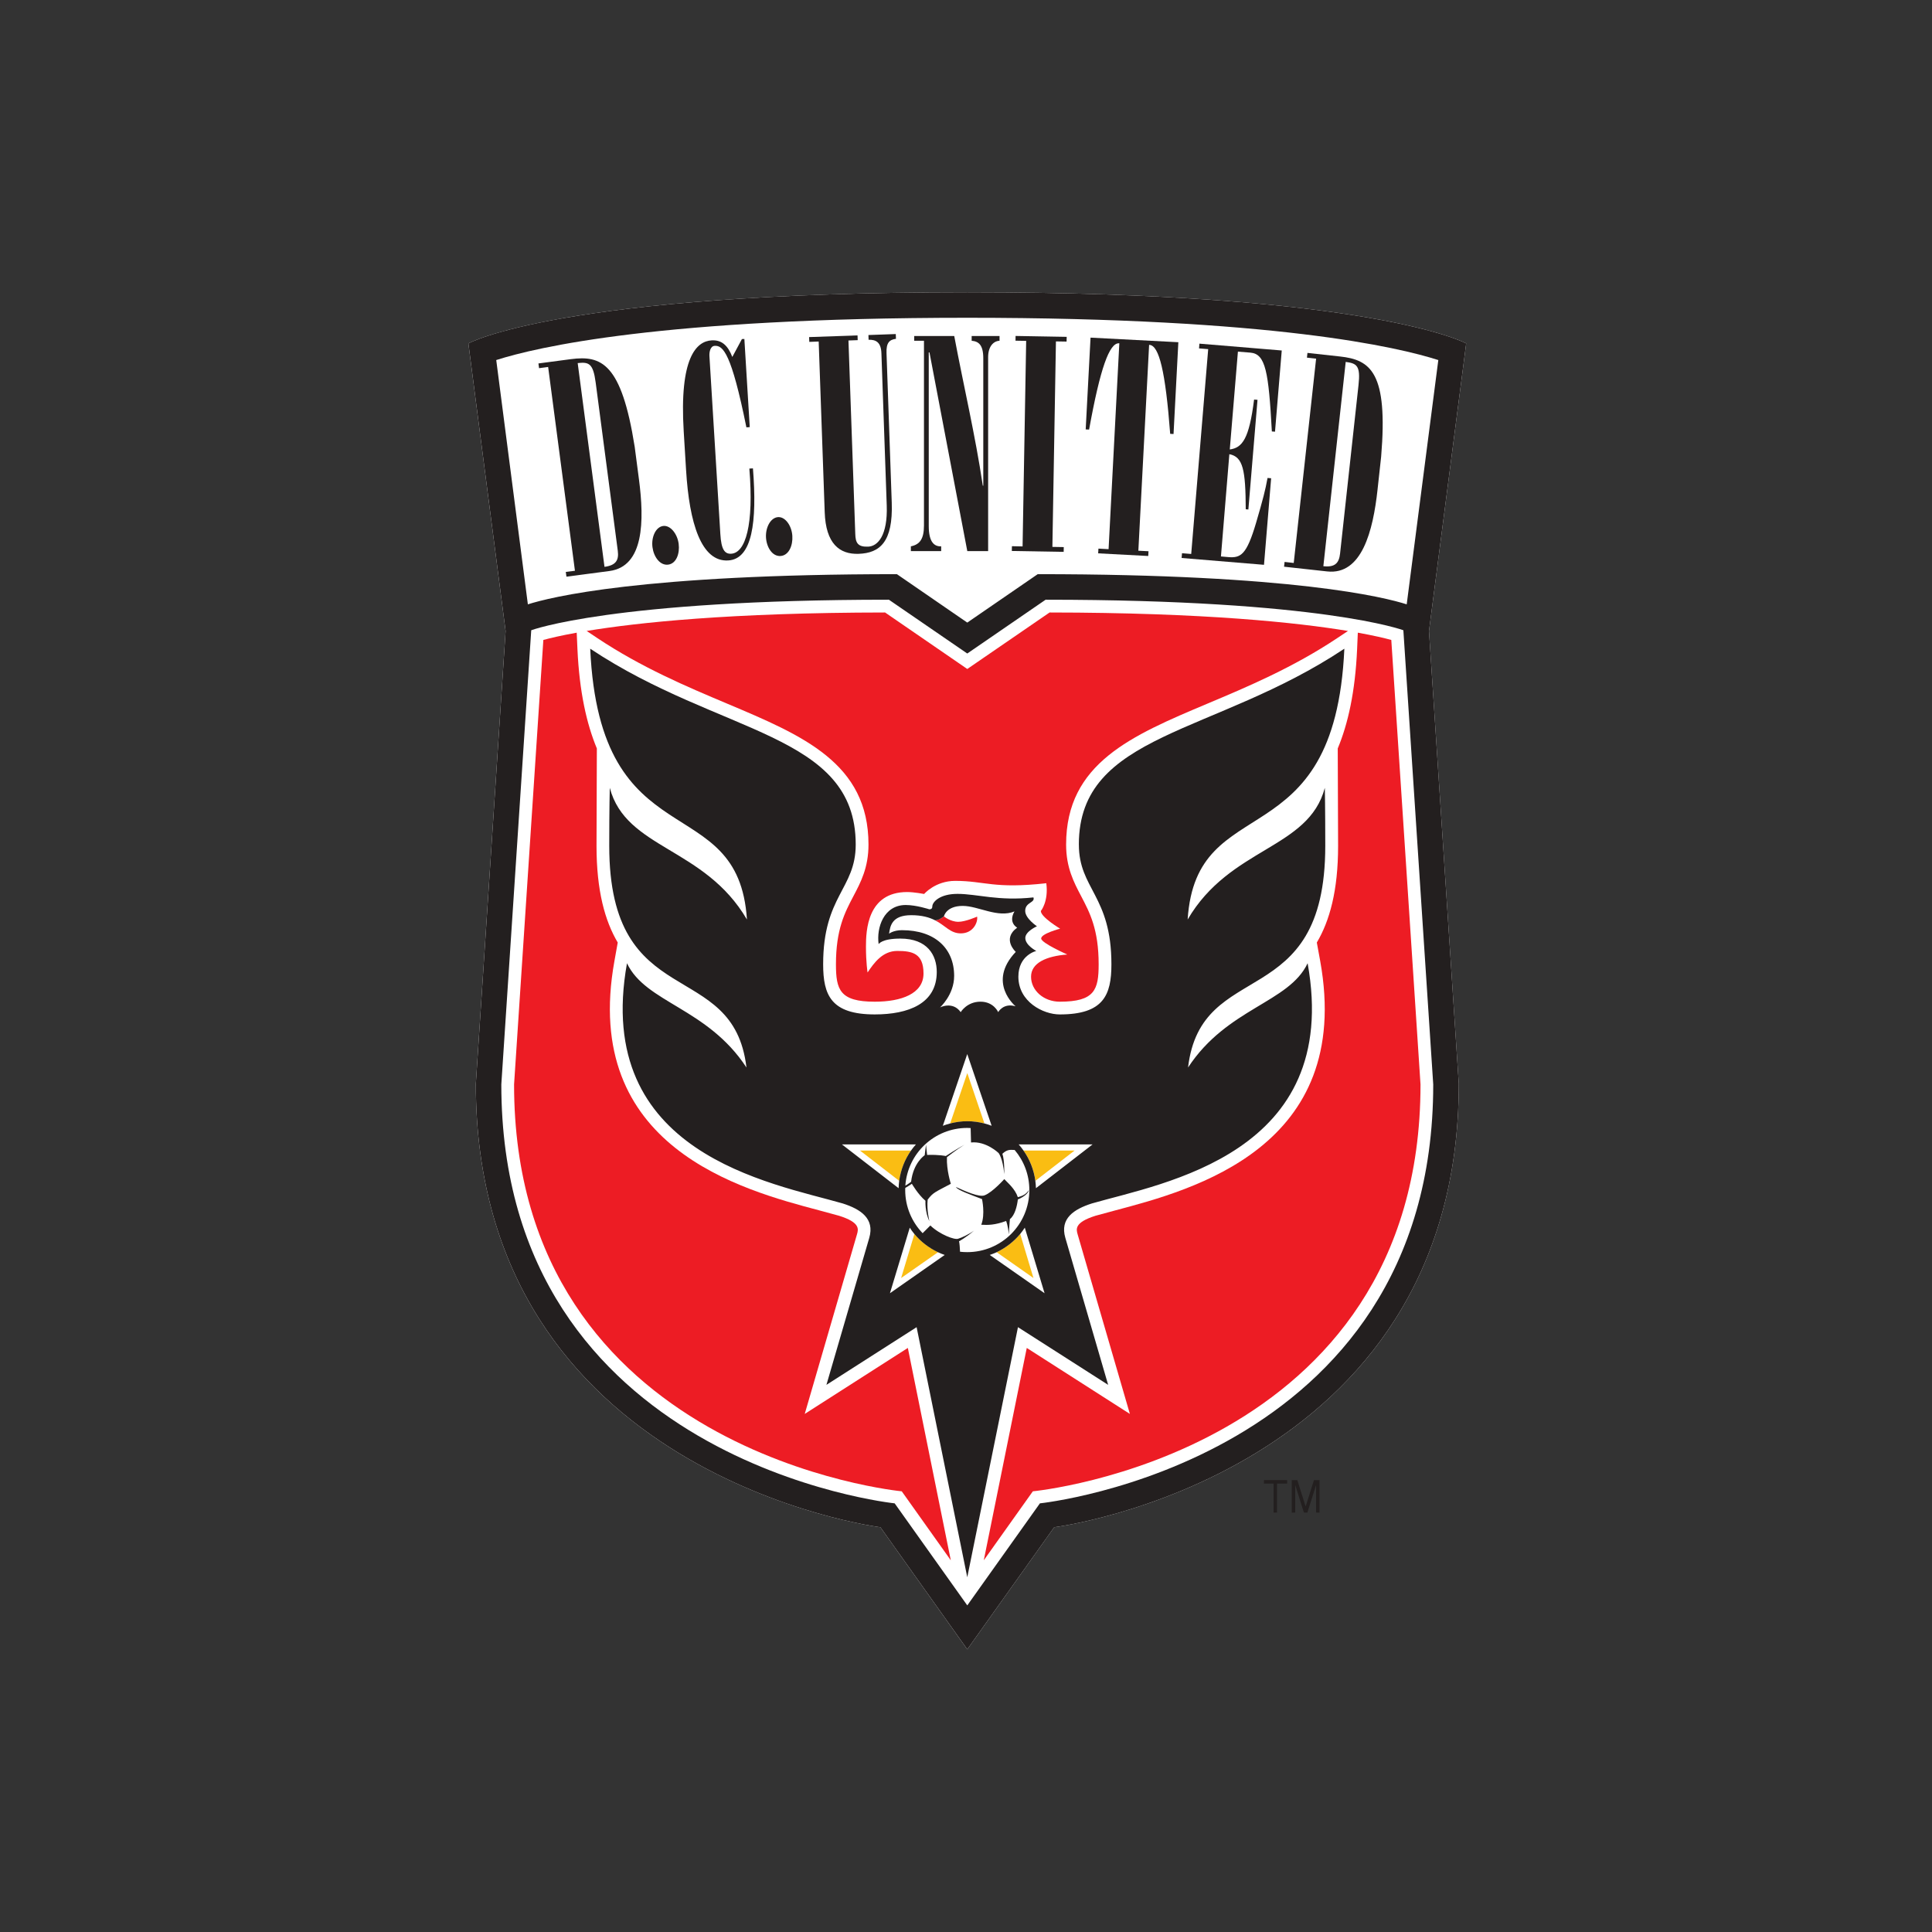 <svg width="512" height="512" viewBox="0 0 512 512" xmlns="http://www.w3.org/2000/svg" xmlns:sketch="http://www.bohemiancoding.com/sketch/ns"><rect x="0" y="0" width="512" height="512" fill="#333333" stroke="none"/><title>dc-united</title><desc>Created with Sketch.</desc><g sketch:type="MSLayerGroup" fill="none"><path d="M386.591 287.235c0 103.98-107.224 117.503-107.224 117.503l-23.03 32.357-23.02-32.357s-107.217-13.522-107.217-117.503l7.89-119.994-9.862-76.231s24.358-13.56 132.209-13.56 132.216 13.56 132.216 13.56l-9.858 76.231 7.896 119.994" fill="#fff" sketch:type="MSShapeGroup"/><path d="M355.126 146.735l4.892-44.668c.572-5.166-.469-5.765-3.396-6.156l-5.924 54.14c3.065.344 4.154-.809 4.429-3.316" fill="#fff" sketch:type="MSShapeGroup"/><path d="M163.717 145.941l-5.855-44.552c-.677-5.157-1.823-5.479-4.767-5.172l7.102 53.997c3.059-.397 3.847-1.772 3.52-4.274" fill="#fff" sketch:type="MSShapeGroup"/><path d="M237.689 152.162l18.65 12.831 18.665-12.831c67.715 0 91.998 6.134 97.788 7.996l8.376-64.738c-10.553-3.385-43.642-11.206-124.829-11.206-81.184 0-114.266 7.823-124.83 11.206l8.381 64.738c5.813-1.862 30.081-7.996 97.799-7.996zm102.734-3.242l2.425.275 5.933-54.15-2.432-.264.136-1.259 8.609.947c8.108.889 12.796 4.183 10.919 26.575l-.952 8.7c-1.2 10.963-4.164 22.699-13.354 21.689l-11.419-1.248.135-1.263v-.001zm-27.18-2.312l2.436.201 4.504-54.283-2.425-.196.101-1.259 21.815 1.809-1.786 21.525-.83-.064c-.871-15.813-1.654-20.546-5.682-20.885l-3.319-.269-2.156 25.92c3.33-.433 5.138-2.813 6.442-13.222l.909.074-2.416 29.06-.703-.058c-.037-10.445-.717-13.904-4.344-14.597l-2.23 27.099 1.913.169c3.33.275 4.877-.55 7.388-9.043 1.883-6.411 2.452-8.653 3.05-11.925l.952.079-1.891 22.937-21.833-1.809.104-1.264v.001zm-24.24-57.138l23.269 1.216-1.275 24.333-.885-.053c-1.261-16.643-2.946-23.359-5.461-23.572l-.128-.006-2.848 54.553 2.692.137-.069 1.263-13.268-.704.068-1.254 2.69.149 2.848-54.562-.122-.006c-2.504-.047-4.914 6.452-7.885 22.868l-.903-.042 1.279-24.323-.001.001zm-20.838 55.277l2.826.058.953-54.474-2.828-.047.021-1.259 13.544.237-.032 1.259-2.821-.047-.935 54.451 3.009.058-.019 1.263-13.745-.237.026-1.264zm-26.777.037c2.373-.471 3.473-1.979 3.473-5.526v-48.952h-2.585v-1.259h10.607c2.484 13.243 5.571 26.253 7.568 39.654h.129v-33.741c0-3.543-1.214-4.49-3.084-4.654v-1.259h7.394v1.259c-1.675.085-3.023 1.581-3.023 4.342v51.401h-5.528l-10.02-52.664c-.064-.079-.122 0-.19 0v46.033c0 4.263 1.485 5.452 3.292 5.368v1.264h-8.033v-1.265zm-14.131-55.906l.042 1.259-2.447.09 1.802 51.29c.069 2.284.623 3.459 3.392 3.353 2.563-.085 5.226-2.941 4.946-10.899l-1.405-40.342c-.1-2.914-1.417-3.649-3.398-3.586l-.042-1.259 7.24-.26.053 1.264c-1.738.222-2.606 1.037-2.504 3.797l1.385 39.628c.359 10.397-3.129 13.369-8.778 13.554-5.063.18-8.703-2.698-8.984-11.042l-1.601-45.224-2.489.096-.053-1.264 12.842-.455zm-21.049 48.164c1.919-.122 3.614 2.306 3.774 4.982.169 2.587-.961 5.193-3.149 5.321-2.167.137-3.678-2.306-3.836-4.892-.148-2.676 1.215-5.289 3.213-5.411h-.001zm-17.623-46.841c2.764-.169 4.35 1.47 5.486 4.394l2.547-4.733.645-.032 1.426 23.371-.888.053c-3.969-19.663-6.173-21.742-8.408-21.599-1.157.064-1.448 1.666-1.385 2.692l2.891 47.206c.237 4.088 1.157 5.294 2.891 5.189 3.784-.222 6.024-7.631 4.799-22.561l.946-.058c1.142 14.305-.201 24.016-6.538 24.402-7.166.45-10.332-9.943-11.172-23.873l-.634-10.308c-1.195-19.59 3.371-23.894 7.394-24.143h-.003zm-12.845 49.19c1.913-.249 3.763 2.052 4.117 4.712.333 2.576-.608 5.247-2.769 5.532-2.167.28-3.832-2.041-4.169-4.617-.354-2.671.856-5.368 2.822-5.627zm-24.458-44.207c8.08-1.064 13.403 1.011 16.917 23.212l1.136 8.683c1.437 10.942 1.337 23.037-7.821 24.243l-11.399 1.502-.169-1.259 2.421-.307-7.102-54.008-2.41.318-.158-1.248 8.588-1.137-.003.001z" fill="#fff" sketch:type="MSShapeGroup"/><path d="M277.101 158.93l-20.759 14.264-20.769-14.264c-73.288 0-94.787 8.092-94.787 8.092l-7.926 120.364c0 100.202 104.242 111.02 104.242 111.02l19.242 27.04 19.242-27.04s104.244-10.815 104.244-111.02l-7.918-120.364s-21.508-8.092-94.806-8.092h-.006zm-42.537 3.385l21.784 14.977 21.804-14.977c41.19.042 65.738 2.692 79.087 4.903l-2.832 1.883c-11.717 7.806-23.75 12.884-34.367 17.352-20.125 8.478-37.5 15.792-37.5 37.359 0 6.104 2.031 9.98 3.999 13.708 2.267 4.321 4.617 8.785 4.617 18.024 0 6.742-1.018 9.915-10.299 9.915-4.244 0-7.61-2.971-7.61-6.608 0-3.641 3.974-5.459 9.608-5.898 0 0-6.923-3.031-6.923-4.251 0-1.29 5.021-2.591 5.021-2.591s-5.11-3.041-5.11-4.686c0 0 2.081-2.491 1.447-7.356-13.96 1.561-16.258-.623-24.14-.623-5.29 0-8.233 3.464-8.233 3.464s-2.69-.508-4.497-.508c-10.585 0-10.923 10.229-10.923 14.469 0 4.257.429 6.849.429 6.849 1.733-2.591 3.99-5.712 7.879-5.712 3.9 0 6.939.603 6.939 5.976s-5.887 7.478-12.916 7.478c-9.269 0-10.289-3.173-10.289-9.916 0-9.239 2.352-13.703 4.619-18.024 1.972-3.728 4.011-7.605 4.011-13.708 0-21.567-17.376-28.881-37.516-37.359-10.601-4.469-22.629-9.546-34.356-17.352l-2.822-1.883c13.35-2.21 37.887-4.86 79.091-4.903l-.001-.001zm116.539 46.473s.122 5.236.122 15.38c0 44.668-32.896 29.267-36.369 58.736 10.368-15.819 26.741-17.125 31.692-27.628 9.086 50.564-38.333 58.222-57.164 63.648-4.794 1.529-8.545 4.003-7.044 9.118l11.348 38.962-23.91-15.286-13.429 66.278-13.423-66.278-23.903 15.286 11.352-38.962c1.469-5.114-2.273-7.589-7.05-9.118-18.846-5.426-66.244-13.085-57.16-63.648 4.941 10.504 21.308 11.809 31.661 27.628-3.473-29.469-36.365-14.068-36.365-58.736 0-10.144.143-15.38.143-15.38 4.302 16.295 25.092 15.638 36.354 34.9-2.256-35.132-38.98-15.358-41.538-71.772 34.446 22.958 70.361 22.254 70.361 51.898 0 11.805-8.624 13.518-8.624 31.732 0 8.154 2.071 13.29 13.672 13.29 8.925 0 16.43-2.851 16.43-11.245 0-4.425-2.442-8.846-9.644-8.846-5.01 0-5.755 1.476-5.755 1.476-.619-4.326 1.337-10.382 7.181-10.382 2.807 0 6.241 1.137 6.241 1.137.592 0 .803-.286.803-.751 0-1.164 1.96-3.332 6.658-3.332 5.238 0 10.825 1.962 20.14.93.497 1.47-2.188 1.237-2.188 3.575 0 2.026 3.118 4.072 3.118 4.072s-3.086 1.354-3.086 3.11c0 1.936 2.907 3.432 2.907 3.432s-4.749 1.1-4.749 6.812c0 6.635 6.535 10.011 10.975 10.011 11.606 0 13.683-5.136 13.683-13.29 0-18.214-8.619-19.927-8.619-31.732 0-29.642 35.929-28.94 70.355-51.898-2.542 56.415-39.287 36.64-41.529 71.772 11.252-19.261 32.054-18.605 36.356-34.9h-.004zm-112.119 186.425s-102.741-9.7-102.741-107.827c.015 0 6.68-101.24 7.763-117.793 1.686-.46 4.56-1.158 8.837-1.924l.196 4.4c.523 11.312 2.436 19.769 5.142 26.279l-.09 25.82c0 11.905 2.241 19.891 5.623 25.613l-.877 4.897c-8.905 49.37 33.774 60.651 54.274 66.081l5.269 1.433c5.644 1.777 5.127 3.564 4.745 4.903l-13.856 47.613 27.332-17.489 11.378 56.272-12.995-18.278zm34.737 0l-13 18.278 11.394-56.272 27.323 17.489-13.851-47.613c-.376-1.338-.899-3.125 4.735-4.903l5.279-1.433c20.483-5.433 63.185-16.712 54.274-66.081 0 0-.454-2.449-.894-4.897 3.383-5.722 5.64-13.708 5.64-25.613l-.099-25.82c2.718-6.51 4.62-14.966 5.134-26.279l.189-4.4c4.287.766 7.162 1.465 8.87 1.924 1.072 16.553 7.732 117.793 7.742 117.793 0 98.127-102.735 107.827-102.735 107.827z" fill="#fff" sketch:type="MSShapeGroup"/><path d="M249.867 298.346c.64-.237 1.289-.45 1.934-.612l4.54-13.357 4.545 13.357c.651.162 1.306.373 1.923.612l-6.468-19.007-6.474 19.007" fill="#fff" sketch:type="MSShapeGroup"/><path d="M271.24 304.903h13.534l-10.389 8.034c.085.647.137 1.29.164 1.947l15.009-11.596h-19.591c.444.512.889 1.047 1.274 1.619" fill="#fff" sketch:type="MSShapeGroup"/><path d="M238.298 312.934l-10.395-8.034h13.534c.407-.569.83-1.098 1.3-1.613h-19.602l15.009 11.592c.021-.655.074-1.301.153-1.947" fill="#fff" sketch:type="MSShapeGroup"/><path d="M270.363 327.02l3.514 11.673-9.751-6.84c-.604.269-1.204.518-1.822.73l14.521 10.139-5.238-17.378c-.379.582-.788 1.137-1.226 1.676" fill="#fff" sketch:type="MSShapeGroup"/><path d="M238.803 338.693l3.525-11.673c-.444-.539-.862-1.094-1.226-1.676l-5.247 17.378 14.513-10.139c-.608-.211-1.204-.455-1.786-.73l-9.777 6.84h-.001" fill="#fff" sketch:type="MSShapeGroup"/><path d="M272.788 315.374c0-4.046-1.453-7.748-3.881-10.611-1.378-.1-2.07-.09-3.265 1.005.606 1.697.502 5.389.502 5.389-.397-4.295-1.507-5.595-1.507-5.595s-3.299-3.205-7.299-2.792l-.099-3.824c-.29-.021-.592-.032-.899-.032-8.699 0-15.813 6.744-16.415 15.29.814-.433 1.533-1.026 1.533-1.026.587-5.108 3.599-7.019 3.599-7.019l.339-2.792.301 2.703c3.24-.107 4.946.29 4.946.29 2.542-1.651 4.946-2.995 4.946-2.995-2.246 1.397-4.64 3.306-4.64 3.306-.148 3.448 1.041 7.049 1.041 7.049-4.191 2.242-4.645 2.242-6.146 4.189-.296 2.702.45 5.7.45 5.7-1.204-2.394-1.036-5.393-1.036-5.393-1.955-1.645-3.605-4.496-3.605-4.496-.508.371-1.443.921-1.744 1.094l-.015.555c0 4.443 1.759 8.472 4.613 11.44l2.045-2.042c2.495 2.402 6.495 3.893 7.394 3.503.845-.233 2.886-1.179 4.186-2.147-1.972 1.724-3.99 2.851-3.99 2.851.153.305.254 2.041.28 2.751.64.069 1.279.106 1.919.106 9.095 0 16.447-7.366 16.447-16.459m-5.444 11.799c-.2-2.401-.712-3.596-.712-3.596-2.987 1.094-4.794 1.094-6.59.994 1.1-2.798.201-6.801.201-6.801-2.901-1.107-6.606-2.412-6.897-3.195 2.399 1.091 6.205 2.792 7.589 2.195 2.109-.804 5.211-4.3 5.211-4.3.9 1 2.808 2.496 3.593 4.797 1.49-.397 2.262-.894 2.926-1.894-.32 1.497-2.926 2.492-2.926 2.492-.19 1.712-.788 4.208-2.098 5.204-.1.703-.296 4.103-.296 4.103" fill="#fff" sketch:type="MSShapeGroup"/><path d="M252.869 258.627c0 5.008-3.763 8.361-3.763 8.361s3.345-1.761 5.496 1.237c0 0 1.618-2.771 5.247-2.771 3.514 0 4.688 2.771 4.688 2.771s1.353-2.523 4.613-1.544c0 0-7.678-6.299.042-14.422 0 0-3.778-3.421.38-6.42 0 0-2.459-1.28-.724-4.306-4.413 1.83-9.587-1.459-13.704-1.459-4.423 0-4.989 2.771-4.989 2.771s1.712 1.444 3.821 1.444c1.881 0 4.968-1.37 4.968-1.37.251 1.433-1 4.438-4.325 4.438-2.78 0-4.017-2.031-6.791-3.459-1.507-.766-3.451-1.365-6.336-1.365-5.127 0-5.586 2.835-5.872 4.908 0 0 1.104-.936 3.441-.936 8.651 0 13.804 4.776 13.804 12.121" fill="#fff" sketch:type="MSShapeGroup"/><path d="M334.958 393.158h2.547v7.689h.92v-7.689h2.678v-.909h-6.145v.909" fill="#231F1F" sketch:type="MSShapeGroup"/><path d="M346.009 399.241l-2.205-6.991h-1.483v8.599h.928v-7.309l2.293 7.309h.927l2.309-7.309v7.309h.909v-8.599h-1.475l-2.203 6.991" fill="#231F1F" sketch:type="MSShapeGroup"/><path d="M271.24 304.903c1.648 2.326 2.749 5.061 3.145 8.034l10.388-8.034h-13.534.001" fill="#FABD13" sketch:type="MSShapeGroup"/><path d="M251.802 297.733c1.453-.382 2.975-.598 4.54-.598 1.58 0 3.09.217 4.545.598l-4.545-13.357-4.54 13.357" fill="#FABD13" sketch:type="MSShapeGroup"/><path d="M227.904 304.903l10.395 8.034c.407-2.973 1.507-5.708 3.14-8.034h-13.534" fill="#FABD13" sketch:type="MSShapeGroup"/><path d="M242.329 327.02l-3.525 11.673 9.777-6.84c-2.421-1.147-4.566-2.798-6.252-4.833" fill="#FABD13" sketch:type="MSShapeGroup"/><path d="M264.127 331.852l9.751 6.838-3.514-11.673c-1.686 2.037-3.832 3.689-6.237 4.835" fill="#FABD13" sketch:type="MSShapeGroup"/><path d="M368.706 169.591c-1.707-.46-4.583-1.158-8.87-1.924l-.189 4.4c-.512 11.317-2.416 19.769-5.132 26.279l.096 25.82c0 11.91-2.256 19.895-5.639 25.613.438 2.449.894 4.897.894 4.897 8.91 49.37-33.79 60.651-54.274 66.081l-5.279 1.433c-5.634 1.777-5.11 3.564-4.735 4.903l13.851 47.613-27.327-17.489-11.388 56.272 13-18.278s102.735-9.701 102.735-107.827c-.015 0-6.669-101.24-7.742-117.793" fill="#ED1C24" sketch:type="MSShapeGroup"/><path d="M192.643 186.45c20.14 8.483 37.516 15.792 37.516 37.365 0 6.104-2.04 9.975-4.011 13.708-2.267 4.315-4.613 8.779-4.613 18.024 0 6.737 1.014 9.915 10.289 9.915 7.023 0 12.916-2.109 12.916-7.475 0-5.375-3.044-5.977-6.944-5.977-3.889 0-6.141 3.116-7.879 5.707 0 0-.429-2.591-.429-6.849 0-4.242.339-14.469 10.923-14.469 1.812 0 4.497.512 4.497.512s2.944-3.47 8.233-3.47c7.879 0 10.178 2.184 24.14.623.641 4.871-1.447 7.362-1.447 7.362 0 1.64 5.11 4.681 5.11 4.681s-5.021 1.301-5.021 2.596c0 1.216 6.922 4.251 6.922 4.251-5.627.433-9.605 2.253-9.605 5.891 0 3.643 3.365 6.615 7.609 6.615 9.281 0 10.306-3.178 10.306-9.915 0-9.244-2.359-13.708-4.623-18.024-1.967-3.734-4-7.605-4-13.708 0-21.573 17.375-28.881 37.5-37.365 10.615-4.464 22.65-9.546 34.367-17.352l2.833-1.883c-13.349-2.21-37.896-4.86-79.082-4.897l-21.809 14.972-21.784-14.972c-41.205.037-65.742 2.687-79.091 4.897l2.828 1.883c11.721 7.806 23.75 12.889 34.351 17.352" fill="#ED1C24" sketch:type="MSShapeGroup"/><path d="M213.262 374.707l13.851-47.613c.38-1.338.903-3.125-4.745-4.903l-5.269-1.432c-20.499-5.433-63.174-16.714-54.27-66.082l.877-4.897c-3.383-5.718-5.623-13.703-5.623-25.613l.09-25.82c-2.705-6.51-4.619-14.962-5.142-26.279l-.196-4.4c-4.28.766-7.151 1.465-8.841 1.924-1.084 16.553-7.747 117.794-7.759 117.794 0 98.125 102.741 107.827 102.741 107.827l12.995 18.278-11.384-56.274-27.327 17.49h.001" fill="#ED1C24" sketch:type="MSShapeGroup"/><path d="M253.98 244.289c-2.109 0-3.827-1.438-3.827-1.438-1.125.878-1.913 1.047-2.32 1.052 2.769 1.427 4.006 3.453 6.791 3.453 3.324 0 4.577-3.005 4.319-4.438 0 0-3.083 1.37-4.964 1.37" fill="#ED1C24" sketch:type="MSShapeGroup"/><path d="M388.553 91.008s-24.362-13.56-132.214-13.56c-107.851 0-132.209 13.56-132.209 13.56l9.862 76.231-7.89 119.994c0 103.98 107.217 117.508 107.217 117.508l23.02 32.351 23.031-32.351s107.224-13.528 107.224-117.508l-7.897-119.994 9.856-76.231zm-257.044 4.411c10.564-3.385 43.647-11.206 124.83-11.206 81.19 0 114.277 7.823 124.829 11.206l-8.376 64.738c-5.79-1.856-30.073-7.996-97.788-7.996l-18.665 12.831-18.65-12.831c-67.719 0-91.986 6.14-97.799 7.996l-8.381-64.738zm248.313 191.963c0 100.207-104.237 111.021-104.237 111.021l-19.246 27.042-19.242-27.042s-104.242-10.815-104.242-111.021l7.926-120.36s21.498-8.092 94.787-8.092l20.769 14.258 20.759-14.258c73.3 0 94.808 8.092 94.808 8.092l7.917 120.36h.003z" fill="#231F1F" sketch:type="MSShapeGroup"/><path d="M285.912 223.813c0 11.805 8.624 13.518 8.624 31.732 0 8.154-2.083 13.29-13.687 13.29-4.434 0-10.97-3.374-10.97-10.011 0-5.718 4.745-6.812 4.745-6.812s-2.907-1.502-2.907-3.432c0-1.756 3.084-3.11 3.084-3.11s-3.112-2.052-3.112-4.072c0-2.342 2.685-2.11 2.184-3.575-9.311 1.032-14.905-.936-20.136-.936-4.698 0-6.664 2.169-6.664 3.336 0 .465-.211.751-.798.751 0 0-3.441-1.137-6.246-1.137-5.845 0-7.8 6.05-7.177 10.376 0 0 .745-1.476 5.75-1.476 7.204 0 9.65 4.426 9.65 8.847 0 8.393-7.505 11.249-16.43 11.249-11.6 0-13.677-5.136-13.677-13.29 0-18.214 8.63-19.927 8.63-31.732 0-29.648-35.915-28.945-70.361-51.898 2.553 56.415 39.281 36.64 41.533 71.772-11.262-19.261-32.047-18.611-36.348-34.9 0 0-.143 5.236-.143 15.374 0 44.674 32.892 29.273 36.365 58.742-10.359-15.819-26.719-17.125-31.661-27.633-9.085 50.565 38.314 58.228 57.154 63.654 4.782 1.523 8.519 4.003 7.055 9.112l-11.358 38.967 23.903-15.286 13.423 66.278 13.435-66.278 23.901 15.286-11.348-38.967c-1.494-5.108 2.257-7.589 7.045-9.112 18.834-5.426 66.253-13.089 57.165-63.654-4.946 10.508-21.319 11.814-31.686 27.633 3.466-29.469 36.363-14.068 36.363-58.742 0-10.139-.117-15.374-.117-15.374-4.302 16.289-25.108 15.638-36.354 34.9 2.241-35.132 38.98-15.358 41.527-71.772-34.431 22.953-70.362 22.249-70.362 51.898l.006.001zm-31.771 105.158s2.019-1.122 3.99-2.851c-1.306.968-3.34 1.915-4.186 2.147-.903.397-4.905-1.1-7.394-3.503l-2.045 2.042c-2.854-2.962-4.619-6.991-4.619-11.44l.021-.555c.301-.176 1.236-.719 1.744-1.095 0 0 1.648 2.852 3.599 4.497 0 0-.164 2.999 1.041 5.4 0 0-.745-2.999-.45-5.701 1.496-1.952 1.955-1.952 6.141-4.196 0 0-1.183-3.6-1.036-7.048 0 0 2.393-1.909 4.64-3.306 0 0-2.404 1.343-4.946 2.999 0 0-1.707-.401-4.946-.294l-.301-2.703-.344 2.792s-3.007 1.909-3.599 7.019c0 0-.713.596-1.528 1.032.602-8.552 7.71-15.295 16.409-15.295.312 0 .608.015.899.037l.101 3.818c4.004-.407 7.297 2.792 7.297 2.792s1.11 1.301 1.511 5.601c0 0 .1-3.692-.502-5.394 1.189-1.093 1.886-1.105 3.259-1.005 2.427 2.866 3.886 6.565 3.886 10.609 0 9.092-7.351 16.459-16.451 16.459-.634 0-1.274-.032-1.913-.106-.032-.704-.126-2.438-.28-2.749l.003-.003zm6.735-31.238c-1.453-.382-2.964-.598-4.545-.598-1.564 0-3.081.217-4.54.598-.645.162-1.289.369-1.934.612l6.474-19.007 6.468 19.007c-.619-.243-1.268-.45-1.923-.612zm-21.816-51.227c-2.336 0-3.445.936-3.445.936.286-2.073.751-4.908 5.877-4.908 2.88 0 4.825.597 6.336 1.365.407-.006 1.195-.169 2.32-1.052 0 0 .57-2.771 4.989-2.771 4.122 0 9.29 3.284 13.708 1.459-1.736 3.025.72 4.306.72 4.306-4.154 2.999-.375 6.42-.375 6.42-7.727 8.124-.047 14.422-.047 14.422-3.259-.979-4.613 1.544-4.613 1.544s-1.175-2.771-4.688-2.771c-3.625 0-5.243 2.771-5.243 2.771-2.156-2.999-5.496-1.237-5.496-1.237s3.757-3.353 3.757-8.361c0-7.346-5.153-12.121-13.798-12.121h-.003zm-15.931 56.778h19.602c-.47.512-.888 1.047-1.294 1.619-1.639 2.326-2.732 5.061-3.144 8.034-.079.647-.132 1.29-.153 1.947l-15.009-11.596-.001-.003zm12.714 39.438l5.253-17.378c.365.582.783 1.137 1.226 1.676 1.686 2.035 3.832 3.686 6.252 4.833.576.269 1.178.518 1.786.723l-14.517 10.145zm26.45-10.145c.623-.205 1.222-.454 1.829-.723 2.404-1.147 4.549-2.798 6.237-4.833.438-.539.845-1.094 1.226-1.676l5.238 17.378-14.526-10.145h-.003zm12.25-17.695c-.026-.655-.086-1.301-.164-1.947-.401-2.973-1.501-5.707-3.144-8.032-.384-.572-.83-1.107-1.274-1.619h19.584l-15.002 11.596v.001z" fill="#231F1F" sketch:type="MSShapeGroup"/><path d="M260.042 324.57c1.791.099 3.603.099 6.59-.996 0 0 .512 1.195.712 3.596 0 0 .197-3.4.296-4.103 1.313-.996 1.908-3.492 2.099-5.204 0 0 2.606-.996 2.927-2.492-.666 1-1.437 1.497-2.927 1.894-.787-2.301-2.694-3.797-3.593-4.792 0 0-3.102 3.491-5.213 4.295-1.383.597-5.188-1.098-7.588-2.195.29.783 3.994 2.088 6.897 3.195 0 0 .9 4.003-.2 6.802" fill="#231F1F" sketch:type="MSShapeGroup"/><path d="M145.262 97.251l7.102 54.008-2.425.307.175 1.259 11.399-1.502c9.158-1.205 9.254-13.301 7.821-24.243l-1.136-8.683c-3.514-22.207-8.841-24.274-16.917-23.218l-8.592 1.137.164 1.254 2.41-.318v-.001zm12.599 4.136l5.855 44.557c.327 2.496-.459 3.871-3.52 4.274l-7.102-53.997c2.944-.312 4.09.011 4.767 5.166z" fill="#231F1F" sketch:type="MSShapeGroup"/><path d="M177.083 149.633c2.167-.29 3.102-2.956 2.769-5.532-.354-2.66-2.203-4.961-4.117-4.712-1.966.26-3.17 2.956-2.822 5.627.339 2.576 2.008 4.897 4.169 4.617" fill="#231F1F" sketch:type="MSShapeGroup"/><path d="M181.823 124.651c.845 13.93 4.011 24.323 11.172 23.873 6.342-.386 7.678-10.096 6.543-24.402l-.952.058c1.231 14.93-1.014 22.339-4.799 22.561-1.733.106-2.647-1.105-2.886-5.189l-2.896-47.212c-.064-1.026.233-2.623 1.39-2.687 2.23-.143 4.434 1.936 8.408 21.599l.888-.058-1.426-23.365-.651.032-2.542 4.733c-1.136-2.93-2.726-4.564-5.491-4.394-4.017.243-8.588 4.549-7.388 24.143l.629 10.308h.001" fill="#231F1F" sketch:type="MSShapeGroup"/><path d="M206.834 147.345c2.188-.126 3.313-2.734 3.144-5.321-.158-2.676-1.855-5.104-3.768-4.982-1.998.122-3.362 2.734-3.213 5.411.158 2.587 1.665 5.029 3.836 4.892" fill="#231F1F" sketch:type="MSShapeGroup"/><path d="M216.96 90.503l1.596 45.224c.28 8.346 3.921 11.223 8.989 11.042 5.644-.19 9.138-3.157 8.778-13.554l-1.385-39.628c-.105-2.76.766-3.575 2.504-3.797l-.053-1.264-7.245.26.042 1.254c1.981-.058 3.303.678 3.398 3.591l1.411 40.342c.275 7.954-2.384 10.811-4.946 10.895-2.775.106-3.324-1.064-3.392-3.348l-1.808-51.29 2.447-.09-.042-1.259-12.837.45.053 1.269 2.489-.096" fill="#231F1F" sketch:type="MSShapeGroup"/><path d="M249.42 144.782c-1.808.085-3.292-1.1-3.292-5.362v-46.037h.19l10.026 52.664h5.522v-51.401c0-2.76 1.347-4.257 3.023-4.342v-1.254h-7.388v1.254c1.866.164 3.08 1.111 3.08 4.66v33.741h-.129c-1.994-13.407-5.079-26.411-7.568-39.654h-10.607v1.254h2.585v48.952c0 3.554-1.093 5.055-3.473 5.526v1.263h8.033v-1.263h-.001" fill="#231F1F" sketch:type="MSShapeGroup"/><path d="M281.908 144.985l-3.014-.053.939-54.457 2.819.047.031-1.254-13.546-.237-.018 1.254 2.826.047-.952 54.474-2.822-.058-.031 1.264 13.744.237.022-1.263" fill="#231F1F" sketch:type="MSShapeGroup"/><path d="M296.512 90.968l.122.006-2.848 54.562-2.689-.149-.071 1.254 13.269.704.074-1.263-2.692-.137 2.85-54.553.122.006c2.517.211 4.201 6.928 5.465 23.572l.888.047 1.274-24.327-23.269-1.216-1.285 24.323.902.042c2.972-16.416 5.386-22.915 7.886-22.868" fill="#231F1F" sketch:type="MSShapeGroup"/><path d="M336.864 126.743l-.953-.079c-.595 3.274-1.172 5.522-3.048 11.925-2.508 8.493-4.06 9.318-7.388 9.043l-1.913-.169 2.228-27.099c3.627.698 4.304 4.151 4.345 14.602l.698.053 2.42-29.061-.907-.069c-1.306 10.402-3.113 12.788-6.442 13.221l2.156-25.925 3.319.269c4.026.339 4.809 5.072 5.676 20.885l.835.064 1.786-21.52-21.816-1.813-.101 1.259 2.425.196-4.501 54.283-2.436-.201-.111 1.264 21.837 1.809 1.892-22.937" fill="#231F1F" sketch:type="MSShapeGroup"/><path d="M365.063 129.741l.953-8.7c1.874-22.392-2.808-25.687-10.918-26.57l-8.61-.947-.137 1.254 2.431.269-5.93 54.146-2.425-.275-.137 1.263 11.42 1.254c9.196 1.011 12.161-10.726 13.354-21.695m-8.44-33.831c2.926.392 3.969.989 3.392 6.156l-4.888 44.668c-.28 2.506-1.364 3.66-4.427 3.316l5.923-54.14" fill="#231F1F" sketch:type="MSShapeGroup"/></g></svg>